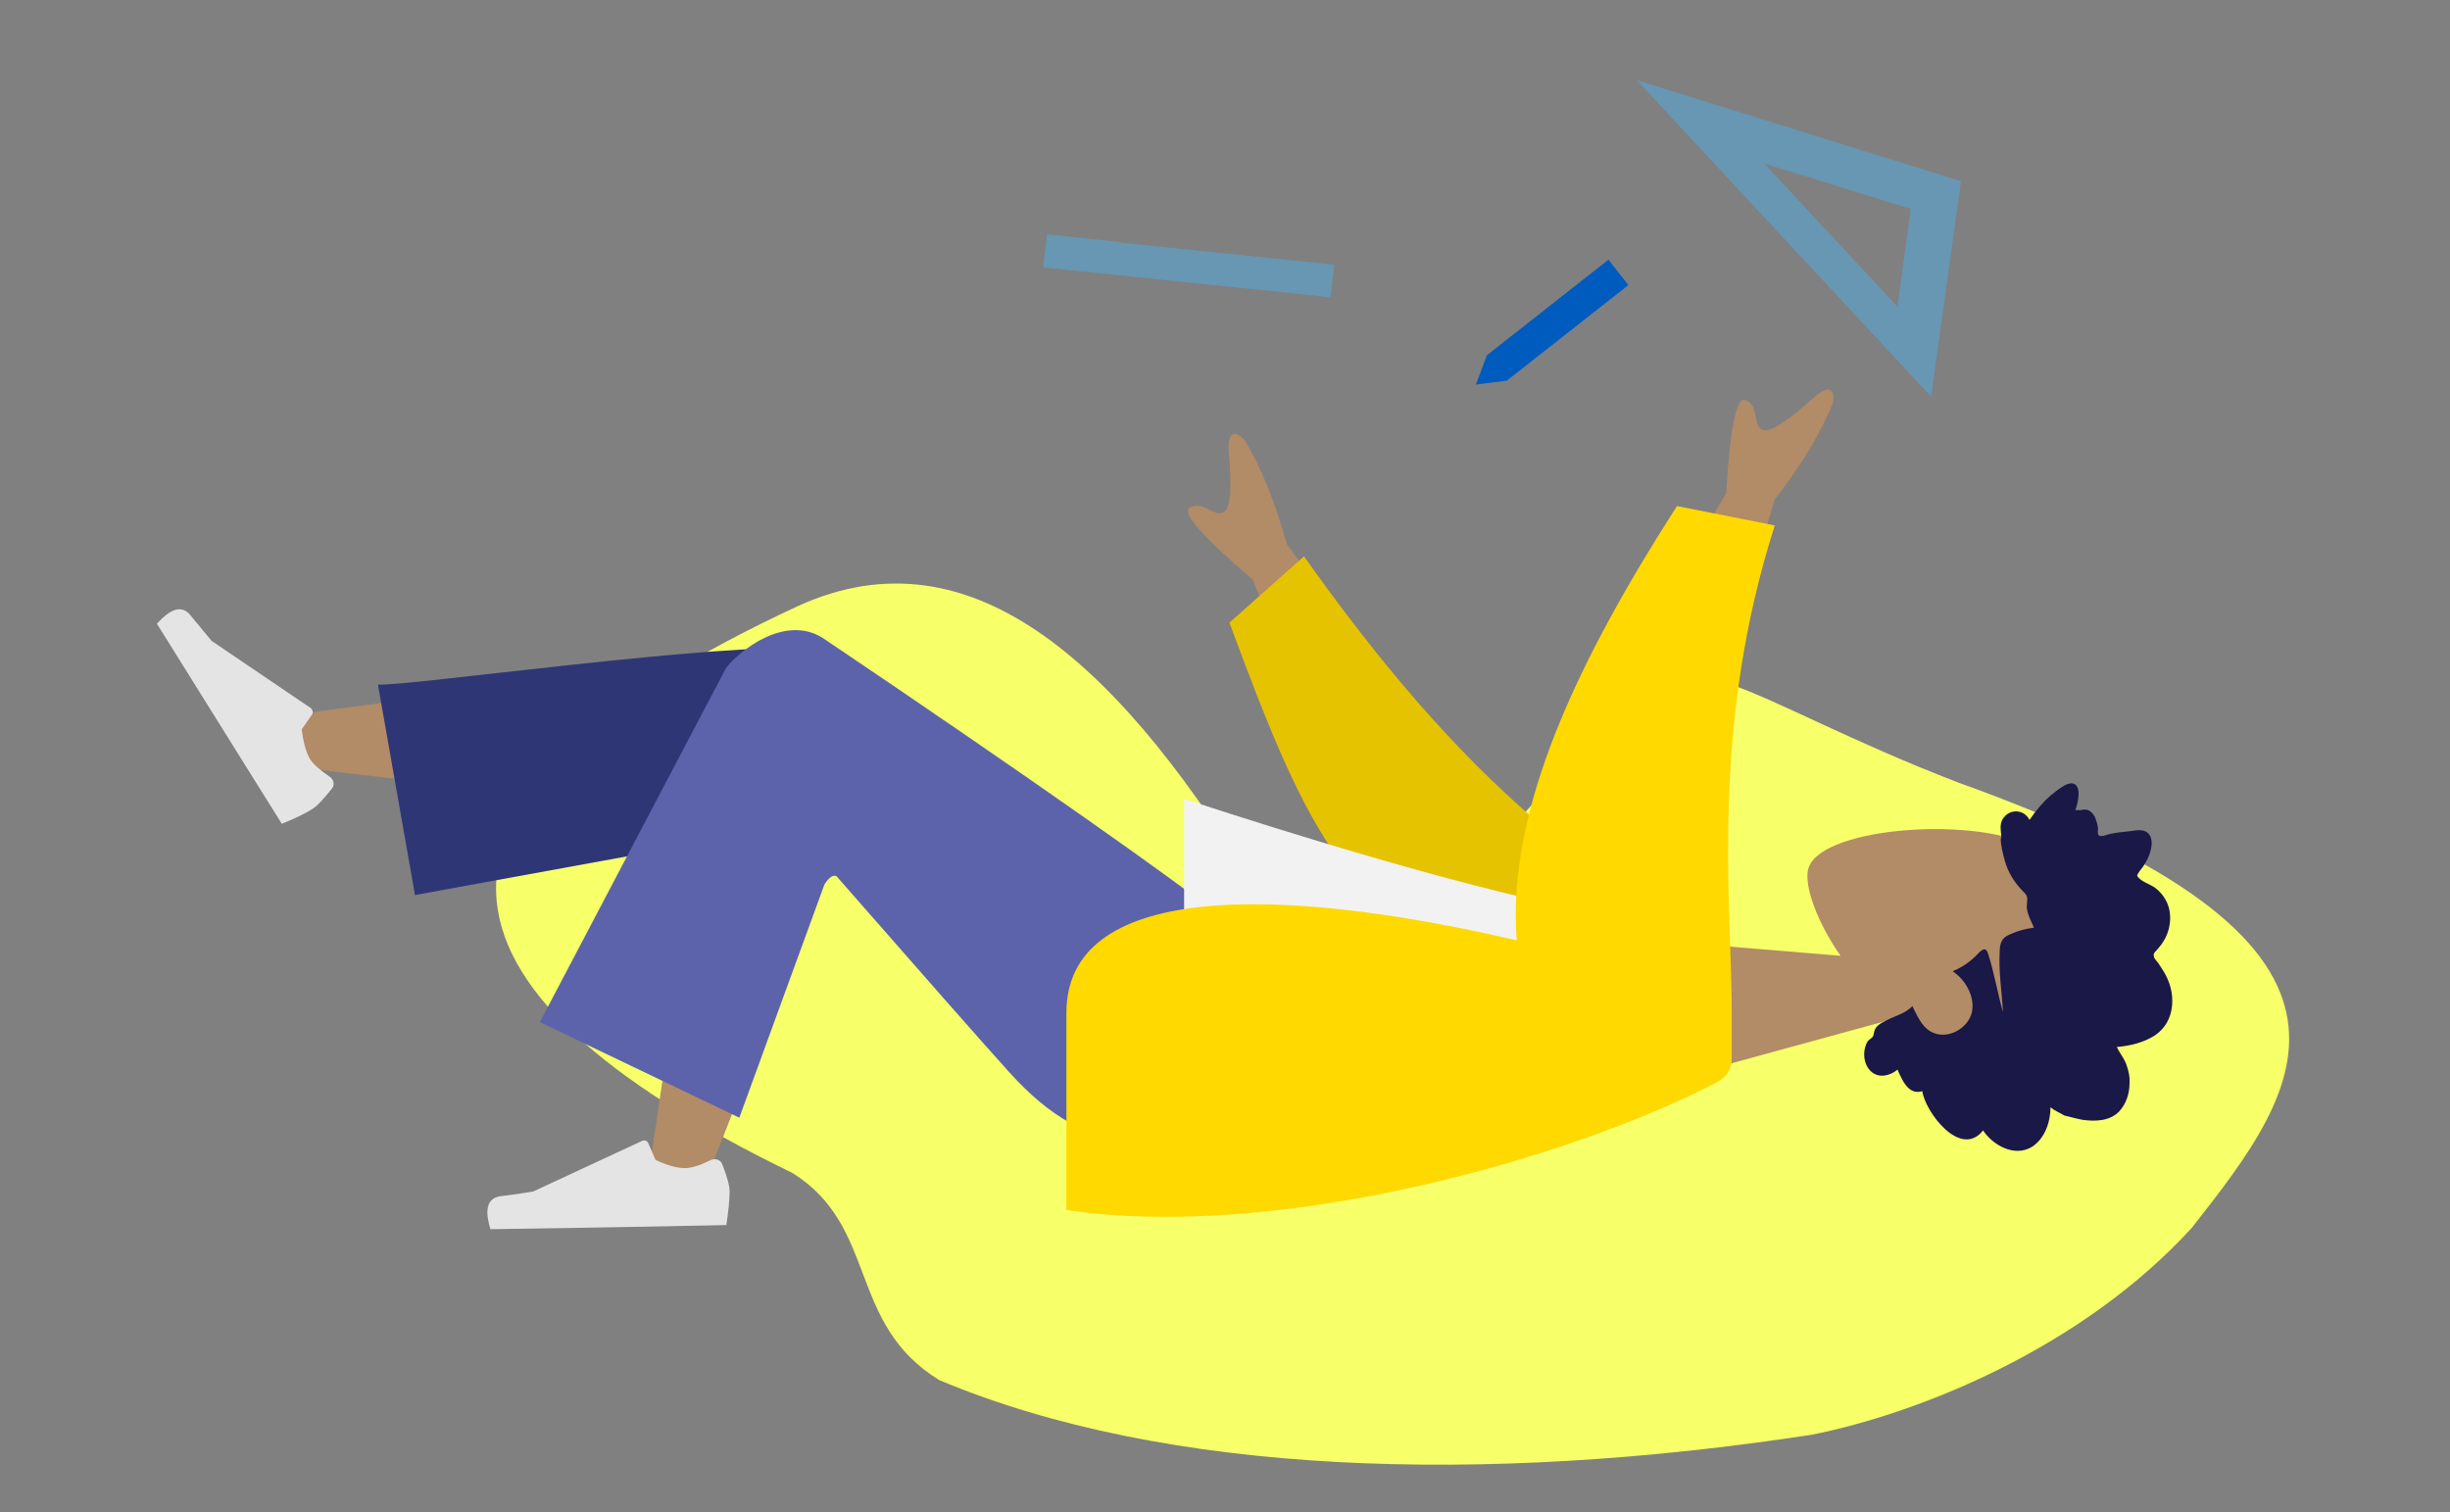 <?xml version="1.0" encoding="utf-8"?>
<!-- Generator: Adobe Illustrator 23.0.6, SVG Export Plug-In . SVG Version: 6.00 Build 0)  -->
<svg version="1.1" xmlns="http://www.w3.org/2000/svg" xmlns:xlink="http://www.w3.org/1999/xlink" x="0px" y="0px"
	 viewBox="0 0 443.4 273.7" style="enable-background:new 0 0 443.4 273.7;" xml:space="preserve">
<rect x="0" y="0" width="443.4" height="273.7" fill="#808080" stroke="none"/>
<style type="text/css">
	.st0{fill-rule:evenodd;clip-rule:evenodd;fill:#F7FF69;}
	.st1{fill-rule:evenodd;clip-rule:evenodd;fill:#B28B67;}
	.st2{fill-rule:evenodd;clip-rule:evenodd;fill:#2F3676;}
	.st3{fill-rule:evenodd;clip-rule:evenodd;fill:#E4E4E4;}
	.st4{fill-rule:evenodd;clip-rule:evenodd;fill:#5C63AB;}
	.st5{fill-rule:evenodd;clip-rule:evenodd;fill:#191847;}
	.st6{fill-rule:evenodd;clip-rule:evenodd;fill:#E6C300;}
	.st7{fill-rule:evenodd;clip-rule:evenodd;fill:#F2F2F2;}
	.st8{fill-rule:evenodd;clip-rule:evenodd;fill:#FFD900;}
	.st9{fill-rule:evenodd;clip-rule:evenodd;fill:#6797B2;}
	.st10{fill-rule:evenodd;clip-rule:evenodd;fill:#005BBF;}
</style>
<g id="background">
	<path class="st0" d="M228.7,163.2c10.7,20.2,33.7,2.2,62.8-34.5c13-15.1,23.7-2.2,62.8,12.9c82,29.4,62.5,55,42.4,80.6
		c-19.9,21.8-49.3,33.6-68.9,37.5c-59.6,9.1-116.9,7.3-157.8-9.9c-16.7-10.2-11-27.8-26.6-37.5c-69.4-33.7-73.9-67.8,1-102.6
		C176.2,95.2,203.4,120.8,228.7,163.2z"/>
</g>
<g id="person">
	<g id="Layer_2">
		<path id="LegLower_1_" class="st1" d="M54.2,129.2c49.6-6.7,79.7-9.7,90.4-8.9c7,0.5,11.9,19.1-1.4,20.9
			c-5.6,0.7-20.9,1.6-38.4,1.9c-10.3,0.2-27.1-1.2-50.4-4.2L54.2,129.2z"/>
		<path class="st2" d="M68.4,123.9c5,0.4,62.5-7.8,79.2-6.5c7.3,0.6,15.4,29.3,1.5,31.1l-74,13.5L68.4,123.9z"/>
		
			<g id="Lower-Leg_1_" transform="translate(220.173, 98.499) rotate(39) translate(-220.173, -98.499) translate(192.673, 26.499)">
			<path class="st1" d="M20.2,226.7c-1.7-3-22.3-37.3-35.9-62.2c-5.5-10,15-17.8,20.3-7.1c1.8,3.6,3.6,7.4,5.5,11.4
				c6.6,13.9,16.5,45.4,19.1,54.6C30.7,229.3,22.6,231,20.2,226.7z"/>
		</g>
		
			<g transform="translate(189.5, 140) rotate(30) translate(-189.5, -140) translate(159, 120)">
			<path id="shoe_1_" class="st3" d="M14.9,110.6c-0.7-0.5-1.6-0.3-2.1,0.4l0,0c-1.2,1.8-2.3,3-3.3,3.6c-1.2,0.7-3,1.2-5.4,1.4
				l-2.7-2c0,0,0,0,0,0c-0.3-0.2-0.8-0.2-1.1,0.2L-12.2,132c-1.2,1-2.8,2.3-4.7,3.7c-1.9,1.5-1.4,3.5,1.4,6.1
				c23.1-13.8,35.3-21.2,36.6-22c-1-2.5-1.8-4.3-2.5-5.5C18.1,113.4,16.9,112.2,14.9,110.6C14.9,110.7,14.9,110.6,14.9,110.6z"/>
		</g>
		<g transform="translate(288, 132)">
			<path class="st3" d="M-227.9,10.7c0.5-0.7,0.3-1.6-0.4-2.1v0c-1.8-1.2-3-2.3-3.6-3.2c-0.7-1.2-1.2-3-1.5-5.4l1.9-2.7c0,0,0,0,0,0
				c0.2-0.3,0.1-0.8-0.2-1.1l-18-12.2c-1-1.2-2.3-2.8-3.8-4.6c-1.5-1.9-3.5-1.4-6.1,1.5c14.2,22.8,21.8,34.9,22.6,36.2
				c2.5-1,4.3-1.9,5.4-2.6C-230.7,14-229.5,12.7-227.9,10.7C-228,10.8-227.9,10.7-227.9,10.7z"/>
		</g>
		<path id="Leg-and-Butt_1_" class="st4" d="M149.2,160.1l-15.4,42.2L97.7,185c22.4-42.6,33.6-63.9,33.7-64.1
			c2.3-3,10.5-9.7,17.4-5.5c36.4,24.5,67,46.1,71.2,49.9l11.6,27.5c-20.2,17.2-33.9,18-49.1,1.1c-5.3-5.9-15.7-17.7-31.1-35.3
			C150.8,158.3,150.1,158.7,149.2,160.1z"/>
	</g>
	<g id="Layer_3">
		<g>
			<g id="Head" transform="translate(54, 31)">
				<path class="st1" d="M251.5,163.6l-1.3-24l28.9,2.4c-4.3-6.2-6.5-12.5-5.9-15.5c1.5-7.6,28.8-9.8,39.9-4.6
					c11.1,5.2,17.5,34.7-3.8,37.4c-7.4,0.9-14.2-1.8-19.8-6.1L251.5,163.6z"/>
			</g>
			<path id="hair" class="st5" d="M371.1,200.4c0,2.6-1,5.7-3.4,7.2c-3.2,1.9-7.1-0.4-8.8-3c-4.1,5.2-10.5-3.4-11-7.1
				c-2.6,0.8-3.7-2.2-4.5-3.9c-1.3,1.1-3.3,1.6-4.7,0.4c-1.5-1.3-1.7-3.8-0.7-5.5c0.3-0.4,0.6-0.5,0.9-0.8c0.2-0.3,0.2-0.6,0.3-1
				c0.2-0.9,1.1-1.5,2-1.9c1.6-0.9,3.6-1.3,4.9-2.7c0.8,1.6,1.6,3.6,3.3,4.6c3,1.7,6.9-0.6,7.5-3.6c0.5-2.7-1.1-5.7-3.5-7.3
				c1.6-0.7,3-1.6,4.2-2.8c0.7-0.7,1.7-2,2.2-0.4c1.1,3.4,1.7,7.1,2.7,10.6c-0.2-3.6-0.8-7.3-0.6-10.9c0-1.1,0.2-2.3,1.3-2.9
				c1.5-0.8,3.3-1.3,4.9-1.5c-0.5-1.2-1.2-2.4-1.3-3.7c0-0.5,0.1-1,0.1-1.5c0-0.6-0.3-0.9-0.7-1.3c-1.6-1.6-2.8-3.5-3.4-5.7
				c-0.3-1.2-0.7-2.6-0.7-3.8c0-0.2,0.1-0.3,0.1-0.5c0-0.3-0.1-0.7-0.1-1c-0.1-0.9,0-1.8,0.6-2.5c1.3-1.6,3.7-1.3,4.6,0.5
				c1.1-1.6,2.3-3.1,3.8-4.4c0.7-0.6,1.5-1.2,2.3-1.7c0.5-0.3,1.1-0.6,1.7-0.5c1.8,0.3,0.9,3.8,0.5,4.8c0.5,0,0.7,0.1,1.1,0
				c0.4-0.1,0.7-0.1,1.1,0c0.6,0.2,1,0.7,1.3,1.2c0.3,0.7,0.5,1.4,0.6,2.1c0,0.4-0.2,1.2,0.3,1.4c0.4,0.1,1-0.1,1.3-0.2
				c0.6-0.2,1.3-0.3,1.9-0.4c0.9-0.1,1.7-0.2,2.6-0.3c0.6-0.1,1.3-0.2,1.9-0.1c1.7,0.3,1.9,2,1.6,3.3c-0.2,0.9-0.5,1.7-1,2.5
				c-0.3,0.6-0.7,1.1-1.1,1.6c-0.2,0.4-0.6,0.7-0.3,1c0.7,0.9,2.1,1.3,3,1.9c1,0.7,1.8,1.7,2.3,2.8c1,2.3,0.6,5.1-0.8,7.2
				c-0.3,0.5-0.7,0.9-1.1,1.4c-0.4,0.4-0.6,0.6-0.5,1.1c0.1,0.5,0.5,0.8,0.8,1.2c0.3,0.5,0.6,0.9,0.9,1.4c1.2,1.9,1.8,4.1,1.6,6.3
				c-0.2,2.2-1.2,4.1-3.1,5.4c-2,1.3-4.5,1.9-6.9,2.1c0.5,1.1,1.3,2,1.7,3.1c0.4,1.1,0.7,2.3,0.6,3.5c0,1.8-0.6,3.7-1.9,5.1
				c-1.7,1.7-4.2,1.8-6.5,1.5c-1.1-0.2-2.2-0.5-3.4-0.8C373,201.5,371.9,201.1,371.1,200.4"/>
		</g>
	</g>
	<g id="Layer_1">
		<title>Body/Pointing Up</title>
		<desc>Created with Sketch.</desc>
		<g>
			<path id="Skin_1_" class="st1" d="M297.3,114.9l15.1-25.6c0.7-12,1.9-17.6,3.5-16.9c2.5,1,1.3,4.4,2.9,5.3
				c1.6,0.9,5.6-2.3,9.3-5.6c3.7-3.3,3.9-0.7,3.6,0.9c-2.2,5.4-5.7,11.2-10.5,17.4l-9.9,32.9L297.3,114.9z M238.1,132.3l-11.4-27.4
				c-9.1-7.8-12.9-12.1-11.4-13c2.3-1.4,4.3,1.6,6,0.9c1.7-0.7,1.5-5.9,1.1-10.8c-0.4-4.9,1.8-3.5,2.9-2.3c3,5,5.5,11.3,7.6,18.8
				l20.3,27.7L238.1,132.3z"/>
			<path id="Coat-Back_1_" class="st6" d="M309.2,181.1c-11.2-1.4-32.5-3-39.1-5.3c-26.6-9.2-34.5-27.8-47.6-63.1l13.5-12
				c22.4,31.6,44,53.5,72.1,68.5L309.2,181.1z"/>
			<path id="Shirt_1_" class="st7" d="M313.4,187c-2.6-6-3.1-11.6-1.7-16.8c0.2-0.7-1.3-2.3-2.2-2.4c-17.2-0.3-48.9-8.1-95.2-23.2
				v66.9C256.5,208.3,287.9,202.8,313.4,187z"/>
			<path id="Coat-Front_1_" class="st8" d="M313.4,181.3c0,4.6,0,8.1,0,10.4c0,2.6-1.9,3.8-2.9,4.3c-26.6,13.8-79.4,28.7-117.5,23
				c0-12.8,0-24.7,0-35.7c0-23.1,36.7-23.5,81.5-13.1c-1.9-24.1,11.6-51.5,29-78.6l17.7,3.5C309.7,131,313.2,162.1,313.4,181.3
				C313.4,181.2,313.4,181.3,313.4,181.3z"/>
		</g>
	</g>
</g>
<g id="objects">
	<g id="obj1">
		<path class="st9" d="M296.2,14.5l53.3,57.3l5.4-39L296.2,14.5z M343.4,55.5l-24.1-25.9l26.5,8.2L343.4,55.5z"/>
	</g>
	<g id="obj2">
		<polygon class="st10" points="267.1,69.6 269.1,64.3 269.1,64.3 291.1,47 294.7,51.6 272.7,68.9 272.7,68.9 		"/>
	</g>
	<g id="obj3">
		<polygon class="st9" points="189.5,42.4 202.7,43.8 202.7,43.9 234.6,47.2 234.6,47.2 241.5,47.9 240.8,53.8 188.8,48.4 		"/>
	</g>
</g>
</svg>
